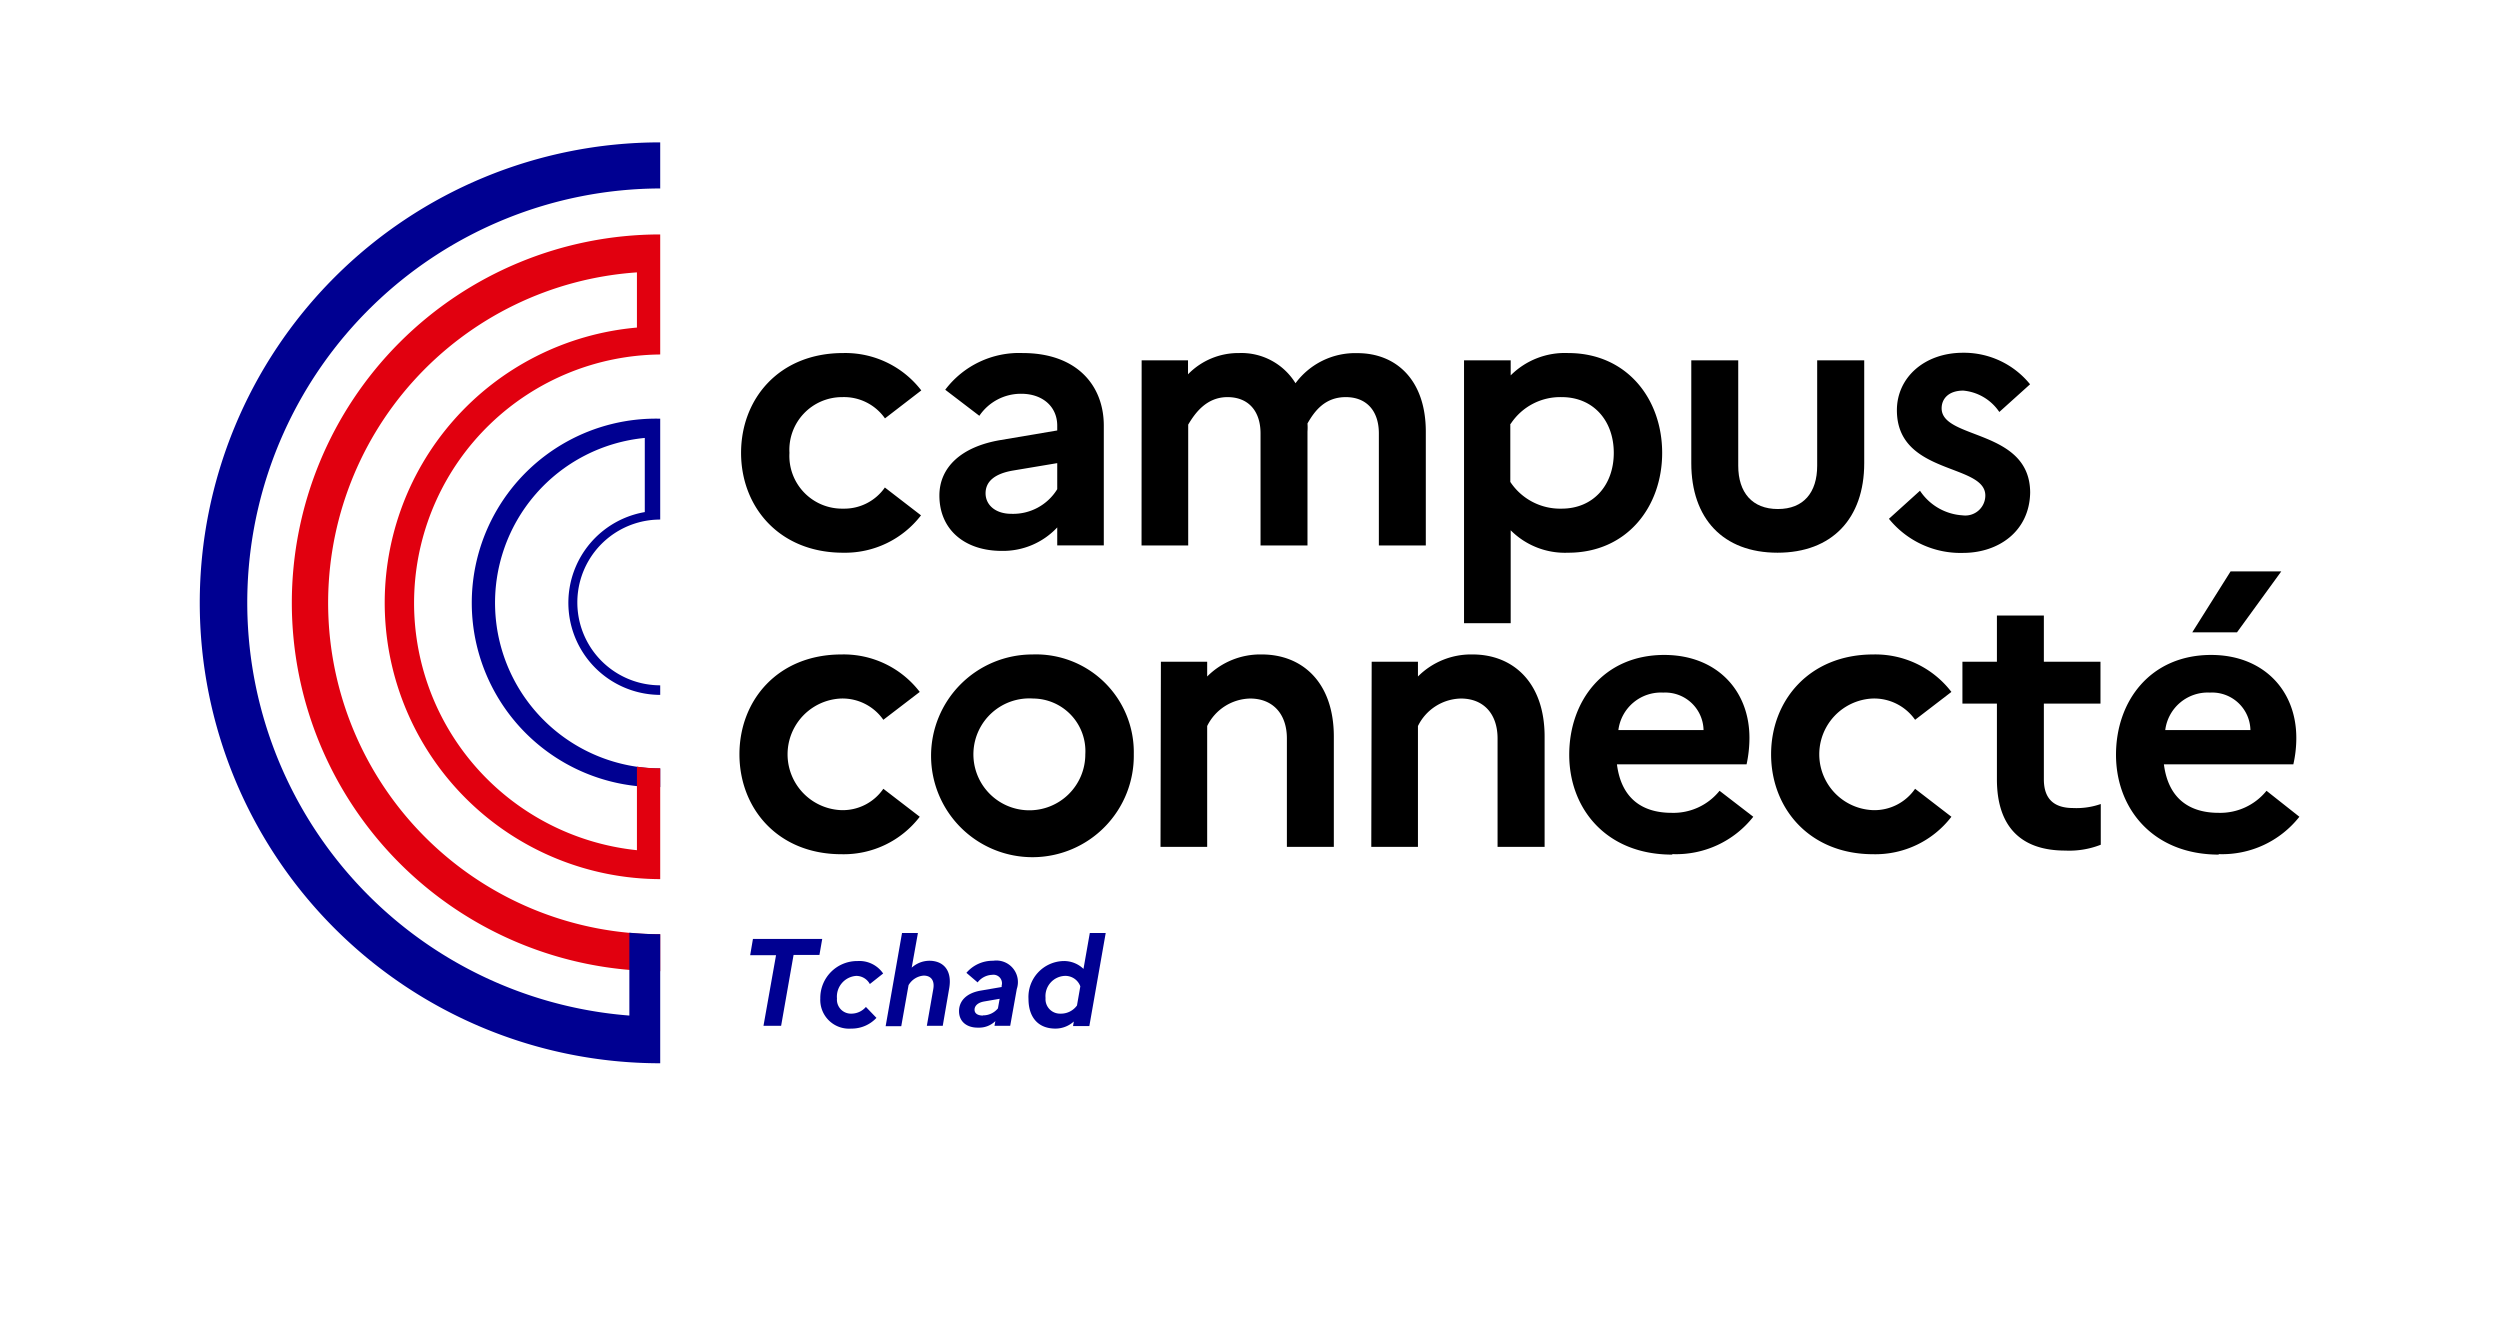 <svg id="Calque_1" data-name="Calque 1" xmlns="http://www.w3.org/2000/svg" viewBox="0 0 260.94 137.81"><defs><style>.cls-1{fill:#000091;}.cls-2{fill:#e1000f;}</style></defs><path d="M92.2,82.33,96,85.25a10,10,0,0,1-8.17,3.91c-6.66,0-10.65-4.8-10.65-10.43s4-10.42,10.65-10.42A10,10,0,0,1,96,72.22l-3.8,2.91a5.2,5.2,0,0,0-4.44-2.22,5.83,5.83,0,0,0,.07,11.65,5.15,5.15,0,0,0,4.37-2.23"/><path d="M113.28,78.73a5.49,5.49,0,0,0-5.44-5.82,5.84,5.84,0,1,0,5.44,5.82m5.06,0a10.58,10.58,0,1,1-10.58-10.42,10.21,10.21,0,0,1,10.58,10.42"/><path d="M121.17,69.07H126v1.54a7.81,7.81,0,0,1,5.71-2.3c4.18,0,7.51,2.87,7.51,8.58v11.5h-4.9V77.08c0-2.56-1.46-4.17-3.84-4.17A5.12,5.12,0,0,0,126,75.78V88.39h-4.87Z"/><path d="M143.17,69.07H148v1.54a7.81,7.81,0,0,1,5.71-2.3c4.17,0,7.51,2.87,7.51,8.58v11.5h-4.91V77.08c0-2.56-1.45-4.17-3.83-4.17A5.11,5.11,0,0,0,148,75.78V88.39h-4.87Z"/><path d="M168.92,76.2h8.89a4,4,0,0,0-4.21-3.91,4.48,4.48,0,0,0-4.68,3.91m5.6,13c-6.86,0-10.73-4.79-10.73-10.42s3.6-10.42,9.92-10.42c5.37,0,8.89,3.6,8.89,8.66a13.09,13.09,0,0,1-.3,2.76H168.77c.46,3.6,2.68,5.06,5.71,5.06a6.18,6.18,0,0,0,5-2.3L183,85.25a10.25,10.25,0,0,1-8.43,3.9"/><path d="M199.89,82.33l3.79,2.92a10,10,0,0,1-8.16,3.91c-6.67,0-10.66-4.8-10.66-10.43s4-10.42,10.66-10.42a10,10,0,0,1,8.16,3.91l-3.79,2.91a5.22,5.22,0,0,0-4.45-2.22,5.83,5.83,0,0,0,.08,11.65,5.16,5.16,0,0,0,4.37-2.23"/><path d="M208.43,73.44h-3.6V69.07h3.6V64.25h4.9v4.82h5.91v4.37h-5.91v7.9c0,2.14,1.15,3,3.07,3a7.7,7.7,0,0,0,2.87-.42v4.25a9,9,0,0,1-3.71.61c-4.83,0-7.13-2.72-7.13-7.43Z"/><path d="M228.82,66l4-6.36h5.29L233.49,66ZM226,76.2h8.89a4,4,0,0,0-4.22-3.91A4.47,4.47,0,0,0,226,76.2m5.59,13c-6.86,0-10.73-4.79-10.73-10.42s3.61-10.42,9.93-10.42c5.36,0,8.89,3.6,8.89,8.66a12.38,12.38,0,0,1-.31,2.76H225.86c.46,3.6,2.69,5.06,5.71,5.06a6.22,6.22,0,0,0,5-2.3L240,85.25a10.25,10.25,0,0,1-8.43,3.9"/><path d="M92.34,50.87l3.79,2.92A10,10,0,0,1,88,57.69c-6.67,0-10.65-4.79-10.65-10.42S81.3,36.85,88,36.85a10,10,0,0,1,8.16,3.9l-3.79,2.92a5.22,5.22,0,0,0-4.45-2.22,5.5,5.5,0,0,0-5.52,5.82A5.5,5.5,0,0,0,88,53.09a5.17,5.17,0,0,0,4.37-2.22"/><path d="M105.56,53.63a5.4,5.4,0,0,0,4.79-2.57V48.34l-4.6.77c-2,.34-2.88,1.19-2.88,2.38s1,2.14,2.69,2.14m-7.51-1.91c0-2.92,2.26-5.1,6.39-5.79l5.91-1v-.5c0-2-1.54-3.33-3.76-3.33a5.24,5.24,0,0,0-4.37,2.3l-3.56-2.72a9.66,9.66,0,0,1,8.09-3.83c5.59,0,8.46,3.33,8.46,7.58v12.5h-4.86V55.05a7.75,7.75,0,0,1-5.79,2.45c-3.87,0-6.51-2.22-6.51-5.78"/><path d="M119.16,37.61H124v1.46a7.31,7.31,0,0,1,5.33-2.22A6.63,6.63,0,0,1,135.22,40a7.75,7.75,0,0,1,6.47-3.14c4,0,7.13,2.76,7.13,8.2V56.93h-4.9V45.24c0-2.34-1.27-3.79-3.45-3.79s-3.26,1.45-4,2.75a5.77,5.77,0,0,1,0,.85V56.93h-4.9V45.24c0-2.34-1.27-3.79-3.45-3.79s-3.37,1.64-4.1,2.87V56.93h-4.87Z"/><path d="M157.64,44.24V50.3A6.23,6.23,0,0,0,163,53.09c3.3,0,5.44-2.45,5.44-5.82s-2.14-5.82-5.44-5.82a6.18,6.18,0,0,0-5.32,2.79m-4.87-6.63h4.87v1.57a8,8,0,0,1,6-2.33c6.13,0,9.81,4.79,9.81,10.42s-3.68,10.42-9.81,10.42a8,8,0,0,1-6-2.34v9.7h-4.87Z"/><path d="M189.67,37.61h4.91V48.34c0,5.79-3.37,9.35-9.05,9.35s-9-3.56-9-9.35V37.61h4.9v11c0,2.8,1.46,4.52,4.14,4.52s4.1-1.72,4.1-4.52Z"/><path d="M200.4,51.22a5.75,5.75,0,0,0,4.45,2.57,2.09,2.09,0,0,0,2.37-2.07c0-3.38-9.23-2.11-9.23-8.9,0-3.41,2.87-6,6.9-6a8.88,8.88,0,0,1,7,3.29L208.68,43a5.09,5.09,0,0,0-3.76-2.23c-1.53,0-2.26.85-2.26,1.85,0,3.29,9.24,2.14,9.24,8.81-.08,4.06-3.34,6.28-7,6.28a9.61,9.61,0,0,1-7.74-3.56Z"/><path class="cls-1" d="M78.59,98h7.23l-.29,1.67h-2.7l-1.3,7.4H79.69L81,99.7h-2.7Z"/><path class="cls-1" d="M92.18,101.61l-1.39,1.1a1.61,1.61,0,0,0-1.43-.85,2.17,2.17,0,0,0-2,2.36,1.46,1.46,0,0,0,1.51,1.58,2,2,0,0,0,1.51-.7l1.1,1.14a3.53,3.53,0,0,1-2.63,1.12,3,3,0,0,1-3.23-3.14,3.85,3.85,0,0,1,3.89-3.91A3,3,0,0,1,92.18,101.61Z"/><path class="cls-1" d="M94.15,97.38h1.66L95.16,101a2.78,2.78,0,0,1,1.84-.72c1.46,0,2.41,1,2.07,2.9l-.67,3.89H96.74l.67-3.82c.16-.87-.2-1.42-1-1.42a2,2,0,0,0-1.58,1v0l-.76,4.28H92.44Z"/><path class="cls-1" d="M100.1,105.54c0-1,.69-1.88,2.29-2.15l2.16-.37,0-.15a.89.89,0,0,0-1-1.12,2,2,0,0,0-1.51.79l-1.17-1a3.6,3.6,0,0,1,2.79-1.26,2.25,2.25,0,0,1,2.47,2.94l-.69,3.85h-1.64l.09-.49a2.42,2.42,0,0,1-1.77.68C101,107.29,100.1,106.7,100.1,105.54Zm2.5.44a2,2,0,0,0,1.56-.73l.18-1-1.62.28c-.68.12-1,.47-1,.86S102.05,106,102.6,106Z"/><path class="cls-1" d="M111,100.31a2.92,2.92,0,0,1,2.09.82l.66-3.75h1.66l-1.71,9.72H112l.08-.48a2.85,2.85,0,0,1-1.92.74c-1.87,0-2.81-1.26-2.81-3.09A3.75,3.75,0,0,1,111,100.31Zm-.3,5.49a2.06,2.06,0,0,0,1.71-.85l.35-2a1.66,1.66,0,0,0-1.63-1.09,2.11,2.11,0,0,0-2,2.31A1.51,1.51,0,0,0,110.65,105.8Z"/><path class="cls-1" d="M68.91,44.77h0V43.7a19.23,19.23,0,1,0,0,38.45V80.21a17.29,17.29,0,0,1-1.61-34.5v7.74a9.61,9.61,0,0,0,1.61,19.08v-1a8.65,8.65,0,0,1,0-17.3v-.33h0Z"/><path class="cls-2" d="M68.91,28.34V24.47a38.45,38.45,0,0,0,0,76.9V97.51a34.58,34.58,0,0,1-2.43-69.08v5.76a28.84,28.84,0,0,0,2.43,57.57v-2.9h0V80.19h-.43a16.52,16.52,0,0,1-2-.17v8.72A25.94,25.94,0,0,1,68.91,37v-2.9h0V28.34Z"/><path class="cls-1" d="M68.91,19.69V14.86a48.06,48.06,0,0,0,0,96.12v-4.83h0V97.51c-1.08,0-2.16-.06-3.22-.16V106a43.23,43.23,0,0,1,3.24-86.33Z"/></svg>